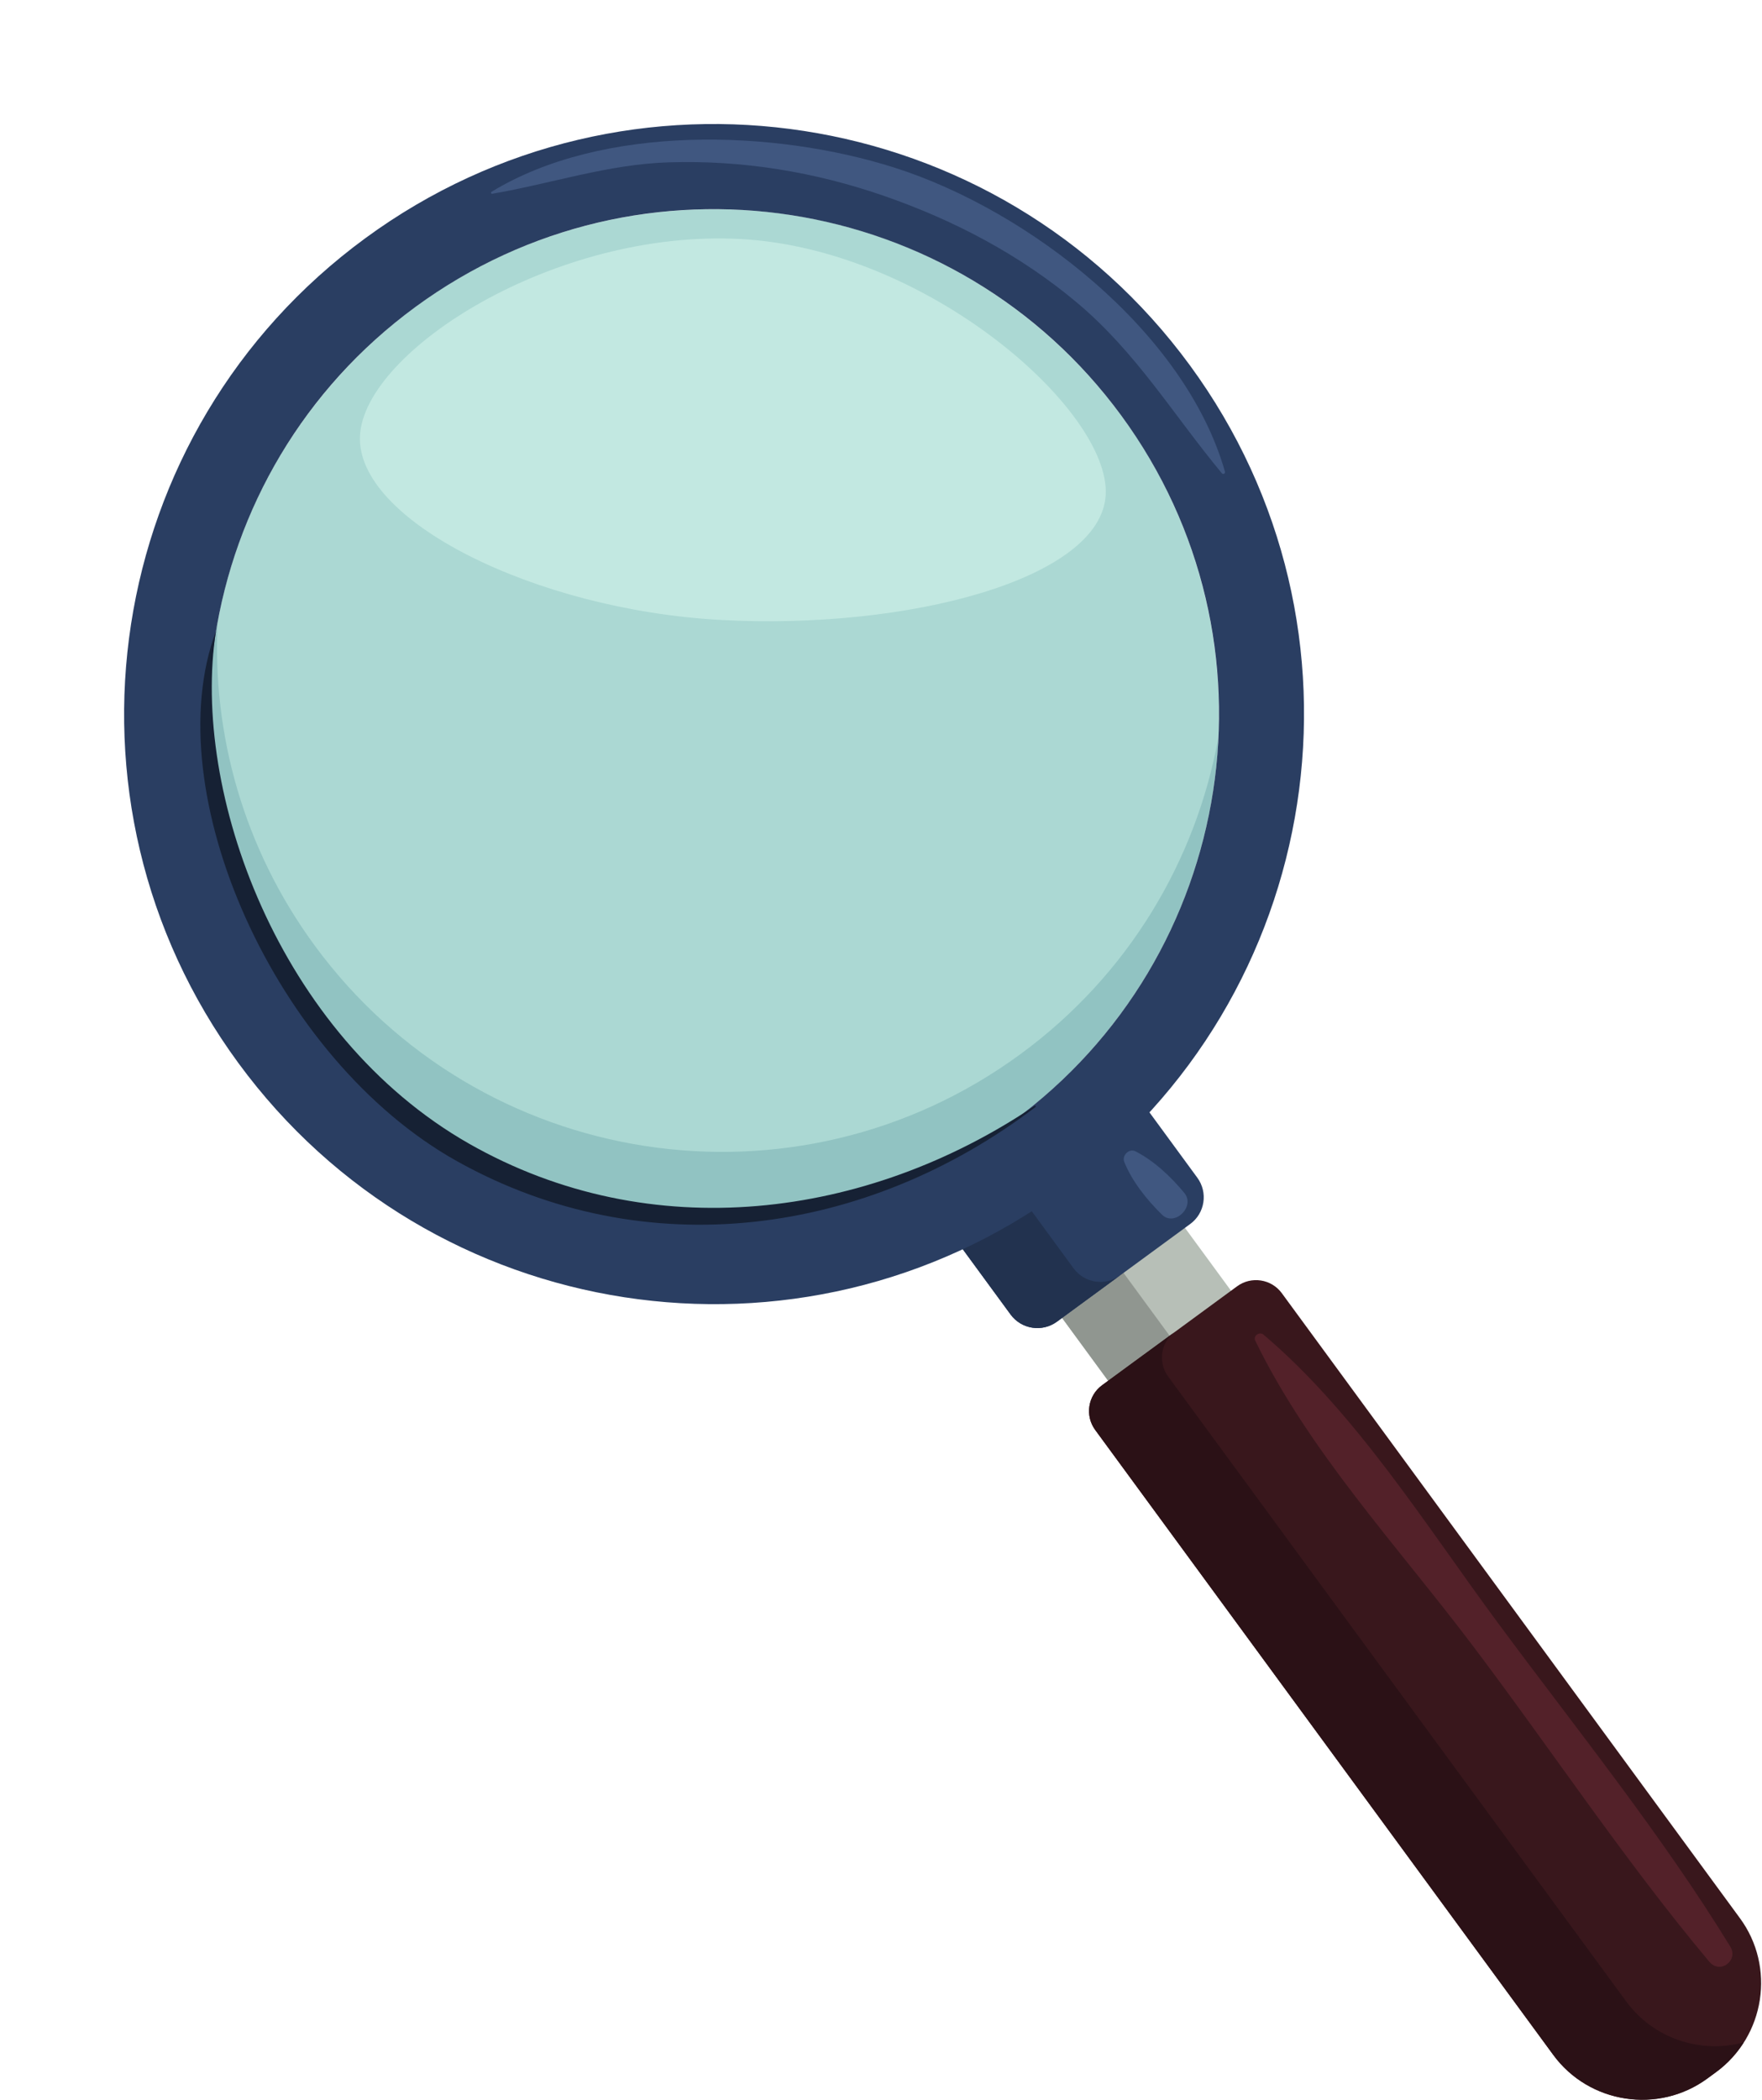 <svg width="423" height="504" viewBox="0 0 423 504" fill="none" xmlns="http://www.w3.org/2000/svg">
<path d="M277.439 285.125L247.949 306.742L272.585 340.35L302.075 318.733L277.439 285.125Z" fill="#B7BFB7"/>
<path d="M262.686 295.918L247.93 306.735L272.566 340.343L287.323 329.526L262.686 295.918Z" fill="#909690"/>
<path d="M285.73 293.788L253.76 317.22C250.215 319.829 245.222 319.064 242.612 315.518L225.195 291.746L270.015 258.897L287.432 282.668C290.042 286.214 289.276 291.207 285.73 293.788Z" fill="#2A3E62"/>
<path d="M257.732 304.426L240.314 280.654L225.195 291.746L242.612 315.518C245.222 319.064 250.186 319.829 253.76 317.22L268.88 306.128C265.334 308.766 260.342 307.972 257.732 304.426Z" fill="#22324F"/>
<path d="M411.993 497.351L409.865 498.912C398.121 507.507 381.47 504.954 372.874 493.21L262.923 343.232C260.427 339.828 261.164 335.006 264.568 332.51L296.992 308.738C300.396 306.242 305.219 306.979 307.715 310.383L417.666 460.361C426.318 472.076 423.737 488.728 411.993 497.351Z" fill="#39171C"/>
<path d="M390.377 480.359L280.426 330.382C277.929 326.978 278.667 322.156 282.071 319.659L264.568 332.481C261.164 334.978 260.427 339.8 262.923 343.204L372.874 493.181C381.47 504.925 398.121 507.478 409.865 498.883L411.993 497.323C414.716 495.337 416.9 492.898 418.602 490.231C408.362 492.983 396.986 489.409 390.377 480.359Z" fill="#2B1116"/>
<path d="M257.129 257.129C304.465 209.793 304.465 133.046 257.129 85.71C209.793 38.373 133.046 38.373 85.71 85.71C38.373 133.046 38.373 209.793 85.71 257.129C133.046 304.465 209.793 304.465 257.129 257.129Z" fill="#ABD8D3"/>
<path d="M244.967 253.025C190.984 292.597 115.13 280.91 75.529 226.927C58.452 203.637 50.935 176.263 52.24 149.484C46.425 181.142 53.119 215.041 73.657 243.068C113.229 297.051 189.083 308.738 243.066 269.166C273.759 246.67 290.751 212.46 292.453 177.199C287.092 206.531 270.951 233.99 244.967 253.025Z" fill="#91C3C2"/>
<path d="M87.699 57.178C24.61 103.416 10.966 192.064 57.204 255.124C103.443 318.213 192.09 331.857 255.15 285.619C318.239 239.38 331.884 150.733 285.645 87.672C239.407 24.584 150.759 10.939 87.699 57.178ZM243.094 269.166C189.112 308.738 113.258 297.051 73.657 243.068C34.085 189.085 45.772 113.231 99.755 73.659C153.738 34.087 229.592 45.774 269.192 99.757C308.764 153.74 297.077 229.593 243.094 269.166Z" fill="#2A3E62"/>
<path d="M265.448 118.763C264.341 139.045 217.848 151.243 173.056 148.804C128.264 146.364 85.316 124.805 86.422 104.523C87.529 84.24 133.115 54.937 177.878 57.376C222.67 59.816 266.526 98.48 265.448 118.763Z" fill="#C2E8E1"/>
<path d="M214.841 40.271C185.935 31.052 144.717 29.718 117.967 46.058C117.768 46.2 117.91 46.54 118.137 46.512C132.434 44.072 145.908 39.42 160.546 38.966C178.247 38.399 195.693 41.264 212.401 47.079C229.194 52.923 244.967 61.234 258.611 72.695C272.88 84.694 281.645 99.53 293.333 113.6C293.645 113.969 294.184 113.657 294.07 113.203C284.482 79.588 246.952 50.511 214.841 40.271Z" fill="#405780"/>
<path d="M248.399 265.421C208.118 292.597 156.262 299.32 112.69 274.555C66.736 248.429 45.857 189.879 51.843 151.499C37.489 189.936 65.97 254.273 109.684 278.697C155.071 304.057 208.118 296.512 248.598 265.705C248.768 265.563 248.569 265.308 248.399 265.421Z" fill="#162134"/>
<path d="M272.596 276.343C271.036 275.548 269.277 277.364 269.901 278.896C271.802 283.605 275.32 287.973 278.951 291.547C281.986 294.526 287.007 289.618 284.34 286.356C281.135 282.47 277.078 278.64 272.596 276.343Z" fill="#405780"/>
<path d="M359.513 389.414C342.238 366.04 325.615 339.233 303.29 320.312C302.382 319.546 300.793 320.624 301.332 321.758C314.069 348.055 335.401 371.032 352.961 394.208C372.165 419.569 389.923 446.489 410.347 470.856C412.929 473.948 417.439 470.573 415.368 467.197C398.802 440.163 378.349 414.888 359.513 389.414Z" fill="#532129"/>
</svg>
